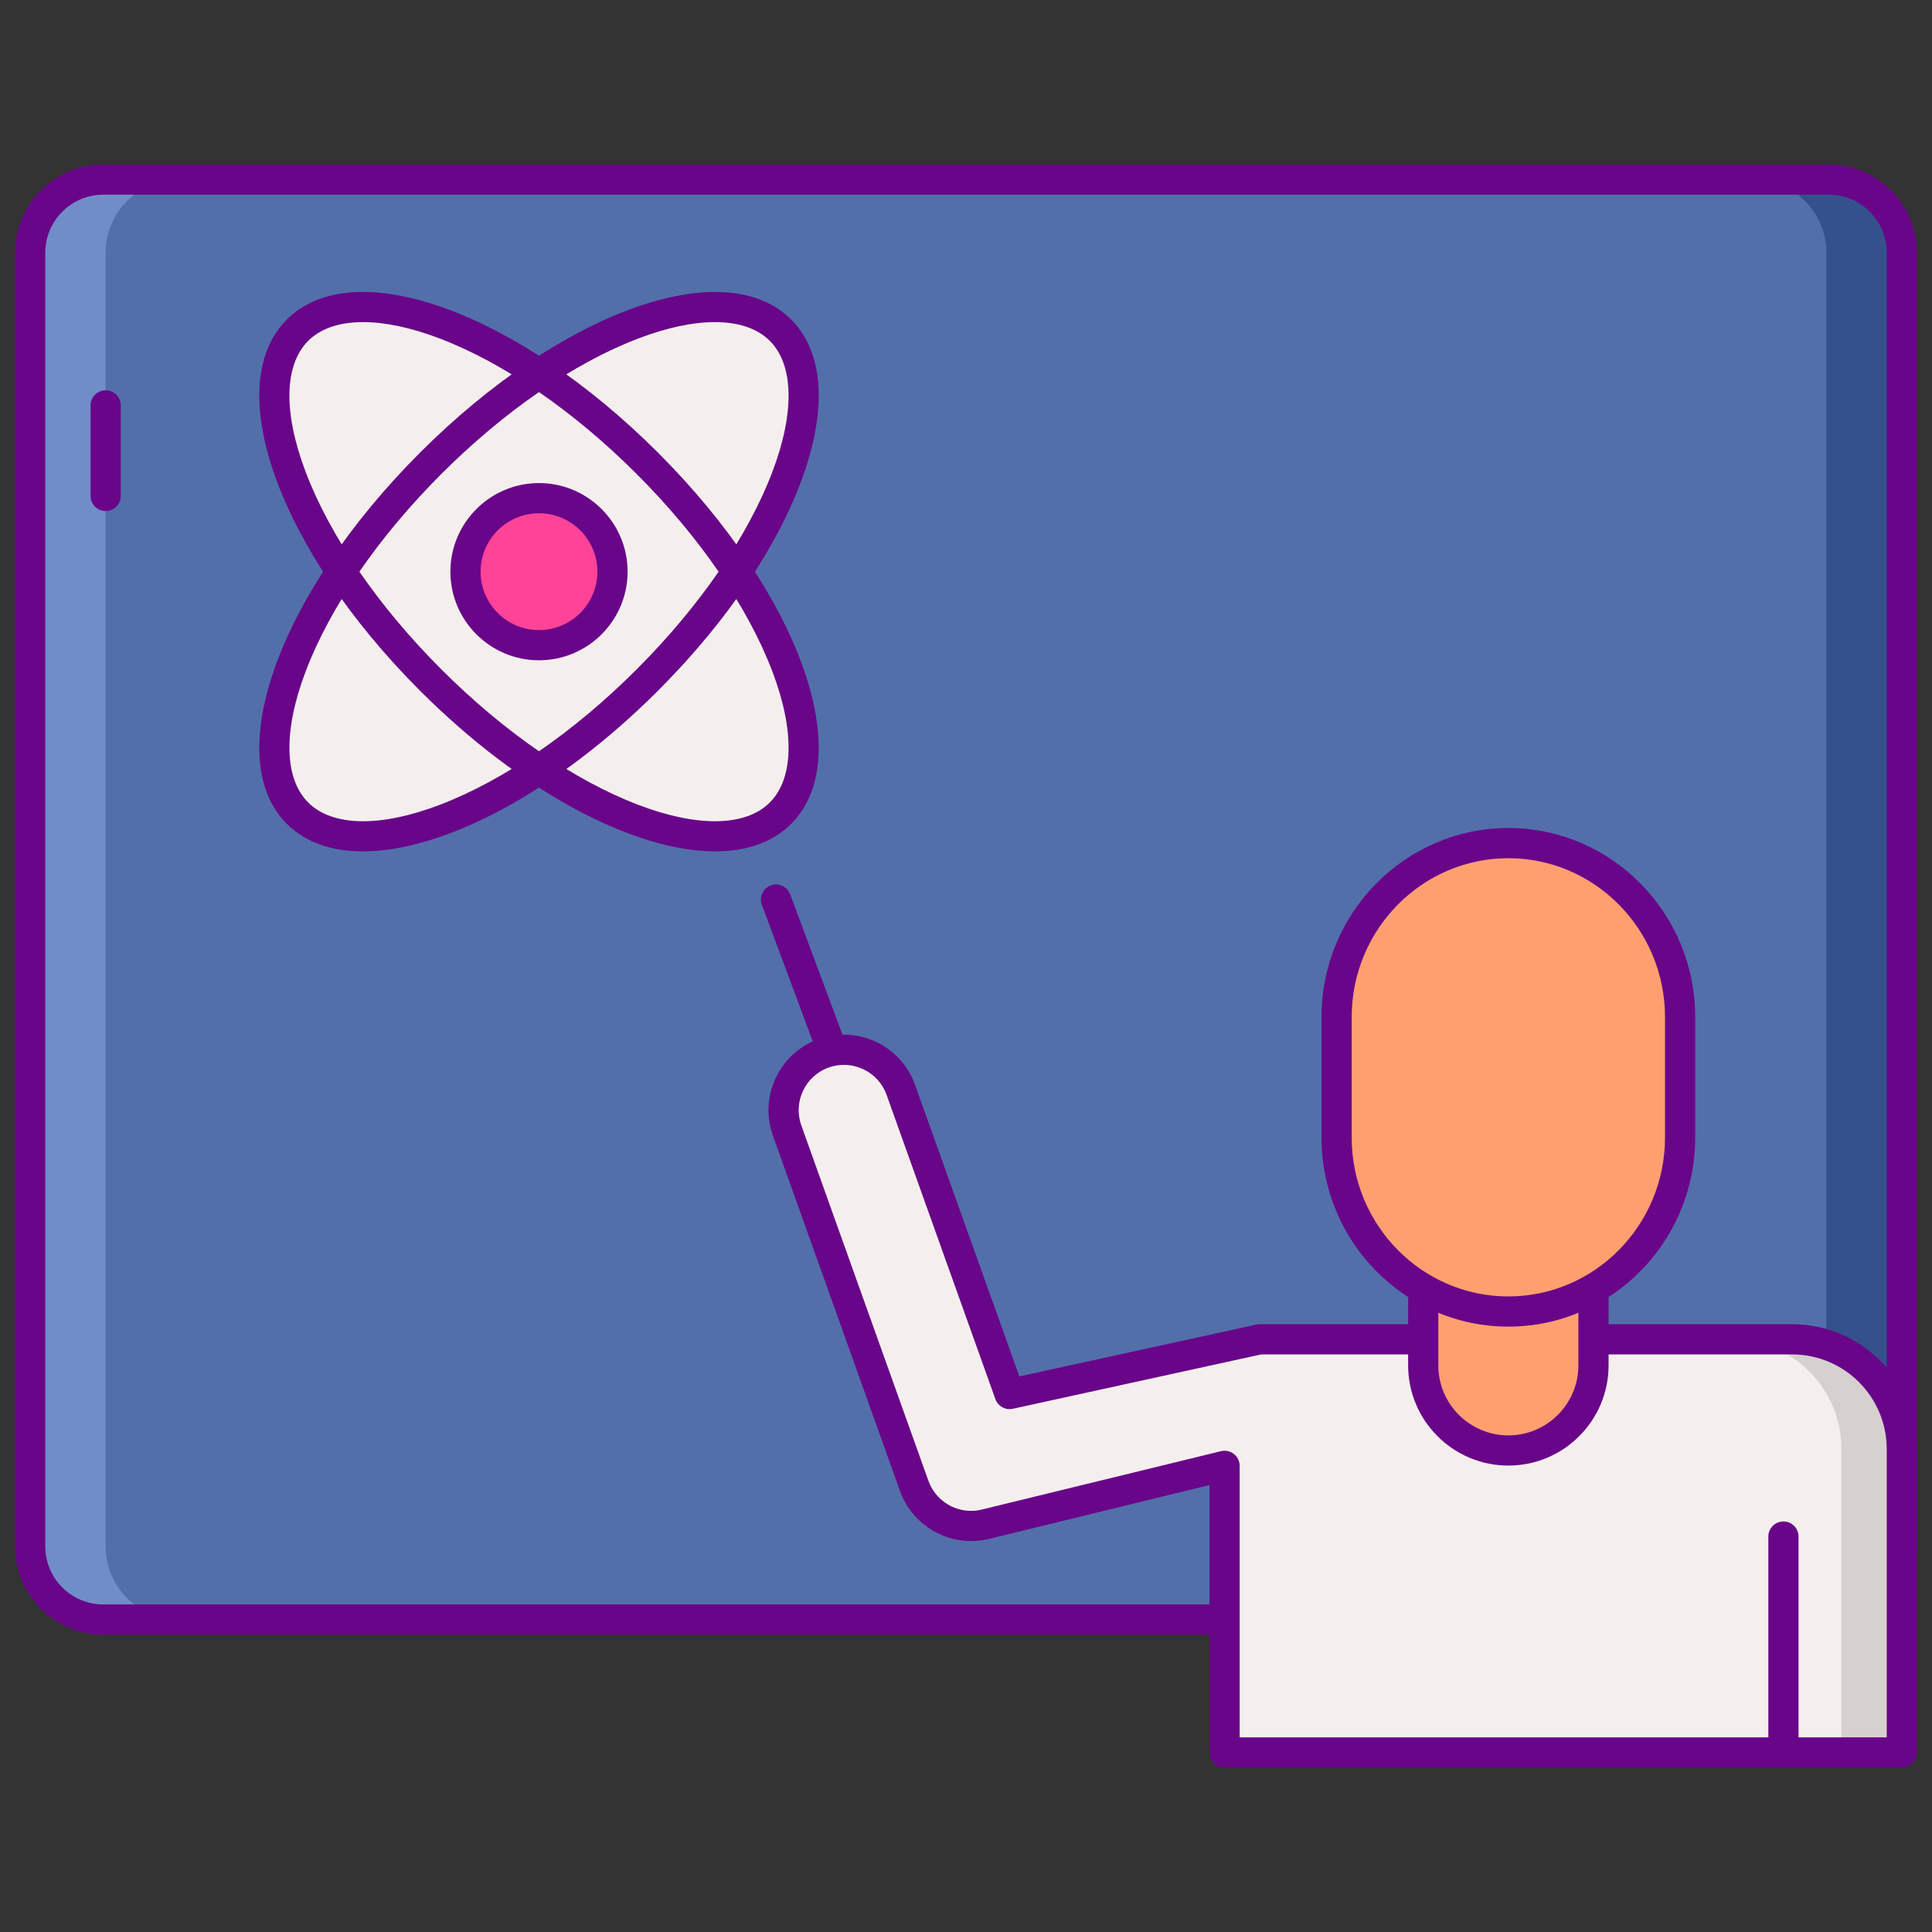 <svg id="Layer_1" enable-background="new 0 0 256 256" height="512" viewBox="0 0 256 256" width="512" xmlns="http://www.w3.org/2000/svg"><rect x="0" y="0" width="256" height="256" fill="#333333" stroke="none"/><path d="m242.312 214.6h-228.624c-5.35 0-9.688-4.338-9.688-9.689v-171.429c0-5.351 4.338-9.688 9.688-9.688h228.624c5.351 0 9.688 4.338 9.688 9.688v171.429c0 5.351-4.338 9.689-9.688 9.689z" fill="#526faa"/><ellipse cx="71.42" cy="75.75" fill="#f4efed" rx="45.252" ry="20.303" transform="matrix(.707 -.707 .707 .707 -32.645 72.688)"/><ellipse cx="71.42" cy="75.75" fill="#f4efed" rx="20.303" ry="45.252" transform="matrix(.707 -.707 .707 .707 -32.645 72.688)"/><path d="m14 204.911v-171.429c0-5.351 4.338-9.688 9.688-9.688h-10c-5.35 0-9.688 4.337-9.688 9.688v171.429c0 5.351 4.338 9.688 9.688 9.688h10c-5.35.001-9.688-4.337-9.688-9.688z" fill="#708dc8"/><path d="m242 33.482v171.429c0 5.351-4.338 9.688-9.688 9.688h10c5.351 0 9.688-4.337 9.688-9.688v-171.429c0-5.351-4.338-9.688-9.688-9.688h-10c5.35 0 9.688 4.337 9.688 9.688z" fill="#34518c"/><g fill="#690589"><path d="m242.312 216.6h-228.624c-6.445 0-11.688-5.244-11.688-11.689v-171.429c0-6.445 5.243-11.688 11.688-11.688h228.623c6.445 0 11.688 5.243 11.688 11.688v171.429c.001 6.445-5.242 11.689-11.687 11.689zm-228.624-190.806c-4.239 0-7.688 3.449-7.688 7.688v171.429c0 4.239 3.449 7.688 7.688 7.688h228.623c4.239 0 7.688-3.449 7.688-7.688v-171.429c0-4.239-3.449-7.688-7.688-7.688z"/><path d="m14 67.717c-1.104 0-2-.896-2-2v-12c0-1.104.896-2 2-2s2 .896 2 2v12c0 1.104-.896 2-2 2z"/><path d="m48.081 112.812c-4.129 0-7.6-1.176-10.073-3.649-8.844-8.843-1.095-30.447 17.642-49.183 18.736-18.737 40.34-26.484 49.183-17.642 8.844 8.843 1.095 30.447-17.642 49.183-13.496 13.495-28.479 21.291-39.11 21.291zm46.651-70.131c-2.901 0-6.337.719-10.127 2.161-8.497 3.233-17.776 9.614-26.128 17.966s-14.732 17.63-17.965 26.128c-2.991 7.859-2.873 14.201.324 17.398 3.198 3.196 9.537 3.316 17.398.324 8.497-3.233 17.776-9.614 26.128-17.966s14.732-17.631 17.966-26.128c2.991-7.859 2.873-14.201-.324-17.398-1.656-1.655-4.155-2.485-7.272-2.485z"/><path d="m94.759 112.812c-10.631 0-25.613-7.795-39.109-21.291-18.736-18.735-26.485-40.34-17.642-49.183 8.842-8.845 30.447-1.094 49.183 17.642 18.736 18.735 26.485 40.34 17.642 49.183-2.474 2.473-5.947 3.649-10.074 3.649zm-46.652-70.131c-3.116 0-5.615.83-7.271 2.485-3.197 3.197-3.315 9.539-.324 17.398 3.233 8.497 9.614 17.776 17.966 26.128s17.631 14.732 26.128 17.966c7.858 2.992 14.2 2.872 17.398-.324 3.197-3.197 3.315-9.539.324-17.398-3.233-8.497-9.614-17.776-17.966-26.128s-17.631-14.733-26.128-17.966c-3.789-1.443-7.225-2.161-10.127-2.161z"/><path d="m112.483 147.101c-.811 0-1.574-.497-1.874-1.302l-9.658-25.902c-.386-1.035.141-2.188 1.175-2.573s2.188.14 2.573 1.175l9.658 25.902c.386 1.035-.141 2.188-1.175 2.573-.23.086-.466.127-.699.127z"/></g><path d="m133.776 184.716-14.415-40.31c-1.488-4.161-6.067-6.327-10.228-4.84-4.16 1.488-6.326 6.066-4.839 10.227l16.843 47.098c1.16 3.242 4.22 5.308 7.529 5.308.629 0 1.266-.074 1.901-.229l31.694-7.737v37.974h89.739v-40.207c0-8.026-6.506-14.533-14.532-14.533h-70.57z" fill="#f4efed"/><path d="m237.468 177.467h-8c8.026 0 14.532 6.506 14.532 14.533v40.206h8v-40.206c0-8.026-6.506-14.533-14.532-14.533z" fill="#d6d1cf"/><path d="m252 234.206h-89.738c-1.104 0-2-.896-2-2v-35.427l-29.219 7.133c-.778.189-1.578.286-2.376.286-4.21 0-7.992-2.666-9.412-6.634l-16.843-47.098c-1.856-5.192.856-10.927 6.048-12.783 5.19-1.857 10.928.856 12.784 6.049l13.823 38.653 31.402-6.872c.141-.03.284-.046.428-.046h70.57c9.116 0 16.532 7.416 16.532 16.532v40.206c.001 1.106-.895 2.001-1.999 2.001zm-87.738-4h85.738v-38.206c0-6.91-5.622-12.532-12.532-12.532h-70.354l-32.909 7.202c-.981.216-1.972-.333-2.311-1.28l-14.415-40.31c-1.114-3.115-4.55-4.741-7.672-3.631-3.114 1.114-4.742 4.556-3.629 7.671l16.843 47.097c.853 2.382 3.121 3.981 5.646 3.981.479 0 .959-.058 1.427-.173l31.693-7.736c.599-.145 1.227-.009 1.71.37.482.38.765.959.765 1.573z" fill="#690589"/><path d="m236.314 234.206c-1.104 0-2-.896-2-2v-28.606c0-1.104.896-2 2-2s2 .896 2 2v28.606c0 1.105-.895 2-2 2z" fill="#690589"/><path d="m188.585 159.229h22.56v21.688c0 6.23-5.05 11.28-11.28 11.28-6.23 0-11.28-5.05-11.28-11.28z" fill="#ff9f70"/><path d="m199.865 194.197c-7.323 0-13.28-5.957-13.28-13.28v-21.688c0-1.104.896-2 2-2h22.56c1.104 0 2 .896 2 2v21.688c0 7.323-5.957 13.28-13.28 13.28zm-9.28-32.968v19.688c0 5.117 4.163 9.28 9.28 9.28 5.116 0 9.279-4.163 9.279-9.28v-19.688z" fill="#690589"/><path d="m199.865 173.783c-12.569 0-22.758-10.321-22.758-23.053v-15.96c0-12.732 10.189-23.053 22.758-23.053 12.569 0 22.757 10.321 22.757 23.053v15.96c0 12.732-10.188 23.053-22.757 23.053z" fill="#ff9f70"/><path d="m199.865 175.783c-13.651 0-24.758-11.238-24.758-25.053v-15.96c0-13.814 11.106-25.053 24.758-25.053s24.757 11.238 24.757 25.053v15.96c0 13.815-11.105 25.053-24.757 25.053zm0-62.065c-11.446 0-20.758 9.444-20.758 21.053v15.96c0 11.608 9.312 21.053 20.758 21.053 11.445 0 20.757-9.444 20.757-21.053v-15.96c0-11.609-9.311-21.053-20.757-21.053z" fill="#690589"/><circle cx="71.42" cy="75.75" fill="#ff4397" r="9.741"/><path d="m71.42 87.491c-6.475 0-11.741-5.267-11.741-11.741s5.267-11.741 11.741-11.741 11.741 5.267 11.741 11.741-5.266 11.741-11.741 11.741zm0-19.482c-4.269 0-7.741 3.473-7.741 7.741s3.473 7.741 7.741 7.741 7.741-3.473 7.741-7.741-3.473-7.741-7.741-7.741z" fill="#690589"/></svg>